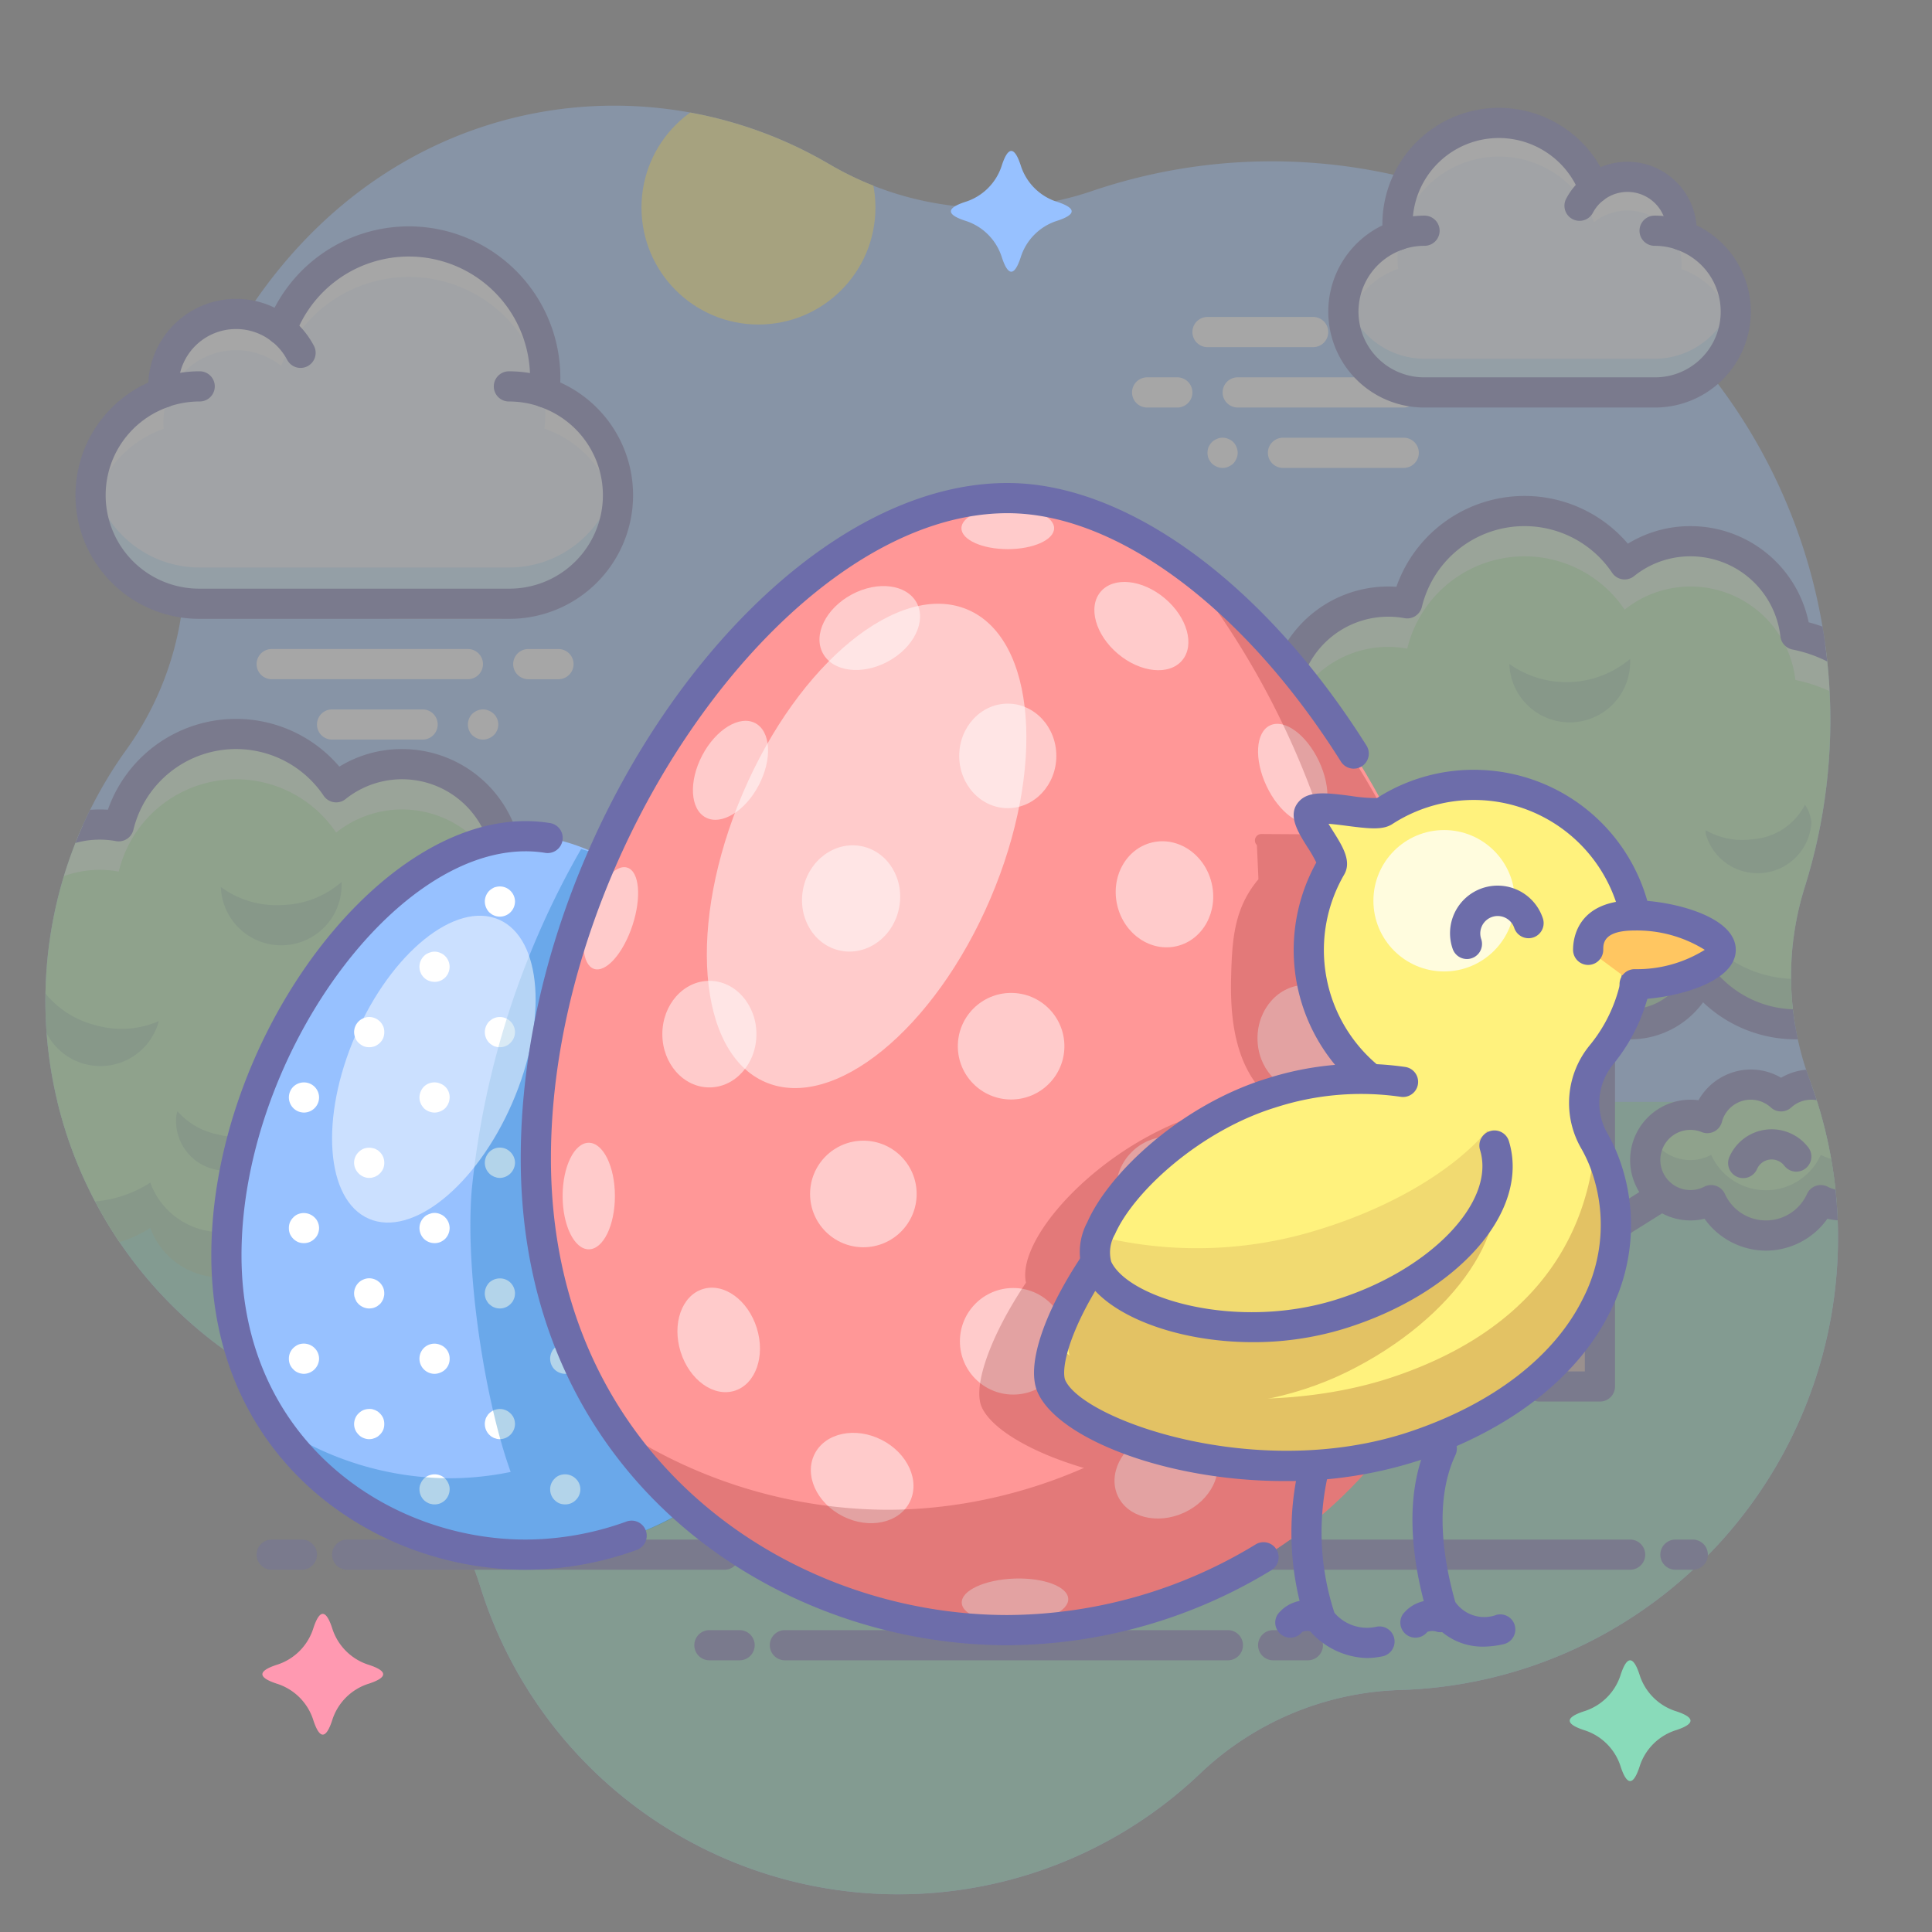 <?xml version="1.0" ?><svg data-name="009" height="128" id="_009" viewBox="0 0 128 128" width="128" xmlns="http://www.w3.org/2000/svg" xmlns:xlink="http://www.w3.org/1999/xlink"><rect x="0" y="0" width="128" height="128" fill="#808080" stroke="none"/><defs><clipPath id="clip-path"><path d="M111.297,104.773A30.001,30.001,0,0,0,119.885,71.512a19.69,19.69,0,0,1-.314-12.74A37.011,37.011,0,0,0,72.218,12.7,21.013,21.013,0,0,1,54.844,10.818c-13.792-8.032-33.726-3.812-41.968,16.682a16.602,16.602,0,0,0-.751,7.993A20.579,20.579,0,0,1,8.294,49.775a28.488,28.488,0,0,0,12.119,42.774,20.059,20.059,0,0,1,11.377,12.473,29.001,29.001,0,0,0,47.828,12.378,20.08,20.08,0,0,1,13.283-5.437A29.832,29.832,0,0,0,111.297,104.773Z" style="fill:none"/></clipPath></defs><title/><g style="opacity:0.3"><path d="M111.297,104.773A30.001,30.001,0,0,0,119.885,71.512a19.69,19.69,0,0,1-.314-12.74A37.011,37.011,0,0,0,72.218,12.7,21.013,21.013,0,0,1,54.844,10.818c-13.792-8.032-33.726-3.812-41.968,16.682a16.602,16.602,0,0,0-.751,7.993A20.579,20.579,0,0,1,8.294,49.775a28.488,28.488,0,0,0,12.119,42.774,20.059,20.059,0,0,1,11.377,12.473,29.001,29.001,0,0,0,47.828,12.378,20.08,20.08,0,0,1,13.283-5.437A29.832,29.832,0,0,0,111.297,104.773Z" style="fill:#97c1ff"/><path d="M32,49a1.26,1.26,0,0,1-.19-.02.614.614,0,0,1-.189-.06.548.548,0,0,1-.17-.09A1.953,1.953,0,0,1,31.29,48.71a1.014,1.014,0,0,1,0-1.42.915.915,0,0,1,.16-.12.548.548,0,0,1,.17-.09.601.601,0,0,1,.189-.06.935.935,0,0,1,.57.06A1.041,1.041,0,0,1,32.71,47.29a.985.985,0,0,1-.33,1.63A1.0 1,0,0,1,32,49Z" style="fill:#fff"/><path d="M37,45H35a1,1,0,0,1,0-2h2a1,1,0,0,1,0,2Z" style="fill:#fff"/><path d="M33,40.999H26a1,1,0,0,1,0-2h7a1,1,0,0,1,0,2Z" style="fill:#fff"/><path d="M30.999,44.999H18a1,1,0,0,1,0-2H30.999a1,1,0,1,1,0,2Z" style="fill:#fff"/><path d="M27.999,49H22a1,1,0,0,1,0-2h5.999a1,1,0,1,1,0,2Z" style="fill:#fff"/><g style="clip-path:url(#clip-path)"><rect height="55" style="fill:#89dbba" width="119.5" x="3" y="73"/><circle cx="50.25" cy="13.75" r="7.75" style="fill:#fff27d"/><polygon points="20.634 78.201 20.634 106.629 16.634 106.629 16.634 80.209 20.634 78.201" style="fill:#d6b5b0"/><path d="M20.634,78.201l-4,2.008v7.307a4.997,4.997,0,0,0,3.679-3.174c.1.089.214.16.321.241Z" style="fill:#750000;opacity:0.2"/><path d="M37.494,88.769a2.973,2.973,0,0,0-4.86-1.362,2.975,2.975,0,0,0-4.885,1.441,3.004,3.004,0,1,0,.252,5.436,3.986,3.986,0,0,0,7.264,0,2.967,2.967,0,0,0,1.368.344,2.992,2.992,0,0,0,.86-5.86Z" style="fill:#b1f1a8"/><path d="M36.634,91.629a2.966,2.966,0,0,1-1.368-.344,3.986,3.986,0,0,1-7.264,0A2.949,2.949,0,0,1,24.05,90.129a2.97,2.97,0,0,0-.416,1.5,3,3,0,0,0,3,3,2.966,2.966,0,0,0,1.368-.344,3.986,3.986,0,0,0,7.264,0,2.966,2.966,0,0,0,1.368.344,3,3,0,0,0,3-3,2.941,2.941,0,0,0-.415-1.502A2.987,2.987,0,0,1,36.634,91.629Z" style="fill:#2c4b75;opacity:0.2"/><path d="M8.875,87.653a2.977,2.977,0,0,0-5.126,1.195,2.992,2.992,0,1,0-1.975,5.64,2.987,2.987,0,0,0,5.333.835,3.992,3.992,0,1,0,1.768-7.671Z" style="fill:#b1f1a8"/><path d="M8.634,92.629A3.981,3.981,0,0,1,7.107,92.324a2.987,2.987,0,0,1-5.333-.835,3.017,3.017,0,0,1-1.725-1.358,2.962,2.962,0,0,0,1.725,4.358A2.987,2.987,0,0,0,7.107,95.324a3.997,3.997,0,0,0,5.232-5.2A3.996,3.996,0,0,1,8.634,92.629Z" style="fill:#2c4b75;opacity:0.2"/><path d="M43.634,68.629a4.992,4.992,0,0,0-2.242-4.166,10.005,10.005,0,0,0-7.808-7.64,6.992,6.992,0,0,0-11.314-4.662,7.995,7.995,0,0,0-14.404,2.583A6.96,6.96,0,0,0-.297,60.698a6.991,6.991,0,0,0-2.035,13.264c-.018.22-.034.442-.034.666a7.992,7.992,0,0,0,12.324,6.724,4.975,4.975,0,0,0,9.355-.011,4.965,4.965,0,0,0,7.961-1.874,7.986,7.986,0,0,0,14.137-6.684A4.993,4.993,0,0,0,43.634,68.629Z" style="fill:#b1f1a8"/><g style="opacity:0.5"><path d="M-.297,63.698a6.96,6.96,0,0,1,8.164-5.954,7.995,7.995,0,0,1,14.404-2.583,6.992,6.992,0,0,1,11.314,4.662,10.005,10.005,0,0,1,7.808,7.64,5.01,5.01,0,0,1,2.003,2.667,4.954,4.954,0,0,0-2.003-5.667,10.005,10.005,0,0,0-7.808-7.64,6.992,6.992,0,0,0-11.314-4.662A7.995,7.995,0,0,0,7.867,54.744,6.96,6.96,0,0,0-.297,60.698a6.996,6.996,0,0,0-6.069,6.931,6.947,6.947,0,0,0,.174,1.473A6.999,6.999,0,0,1-.297,63.698Z" style="fill:#fff"/><path d="M41.412,75.785c.03.127.046.259.07.388.032-.164.054-.332.076-.5C41.508,75.709,41.463,75.75,41.412,75.785Z" style="fill:#fff"/></g><g style="opacity:0.2"><path d="M33.634,79.629a7.978,7.978,0,0,1-6.36-3.161,4.965,4.965,0,0,1-7.961,1.874,4.975,4.975,0,0,1-9.356.011A7.992,7.992,0,0,1-2.366,71.629c0-.225.015-.446.034-.666a7.001,7.001,0,0,1-3.859-4.861,6.957,6.957,0,0,0,3.859,7.861c-.018.22-.034.441-.034.666a7.992,7.992,0,0,0,12.324,6.724,4.975,4.975,0,0,0,9.356-.011,4.965,4.965,0,0,0,7.961-1.874A7.993,7.993,0,0,0,41.634,74.629a7.787,7.787,0,0,0-.152-1.456A8,8,0,0,1,33.634,79.629Z" style="fill:#2c4b75"/><path d="M41.412,69.785a7.562,7.562,0,0,1,.146,2.889,4.94,4.94,0,0,0,1.837-5.544A5.007,5.007,0,0,1,41.412,69.785Z" style="fill:#2c4b75"/></g><path d="M20.634,107.629h-4a1.0 1,0,0,1-1-1v-22a1,1,0,1,1,2,0v21h2V82.621a1,1,0,0,1,2,0v24.008A1.0 1,0,0,1,20.634,107.629Z" style="fill:#6d6daa"/><path d="M20.807,97.458a1,1,0,0,1-.532-1.847l3.96-2.485a1,1,0,0,1,1.062,1.694l-3.96,2.485A.995.995,0,0,1,20.807,97.458Z" style="fill:#6d6daa"/><path d="M16.634,95.442a1,1,0,0,1-.354-.065l-4.193-1.584a1,1,0,1,1,.707-1.871l4.193,1.584a1,1,0,0,1-.354,1.936Z" style="fill:#6d6daa"/><path d="M31.634,97.629a5.006,5.006,0,0,1-4.072-2.114,3.813,3.813,0,0,1-.928.114,4,4,0,1,1,0-8,3.899,3.899,0,0,1,.528.036,3.966,3.966,0,0,1,5.472-1.491,3.968,3.968,0,0,1,5.637,1.818,3.961,3.961,0,0,1,2.363,3.636,4.004,4.004,0,0,1-4,4,3.819,3.819,0,0,1-.928-.114A5.003,5.003,0,0,1,31.634,97.629ZM28.002,93.285a.999.999,0,0,1,.909.584,2.986,2.986,0,0,0,5.444 0,1,1,0,0,1,1.369-.474,1.988,1.988,0,1,0,1.481-3.669.999.999,0,0,1-.669-.669,1.974,1.974,0,0,0-3.233-.907,1.001,1.001,0,0,1-1.34,0,1.97,1.97,0,0,0-1.33-.521,1.999,1.999,0,0,0-1.92,1.481,1,1,0,0,1-1.338.666,1.994,1.994,0,1,0,.167,3.62A1.004,1.004,0,0,1,28.002,93.285Z" style="fill:#6d6daa"/><path d="M4.634,97.629A3.96,3.96,0,0,1,.998,95.265a3.96,3.96,0,0,1-2.364-3.636,4.004,4.004,0,0,1,4-4,3.899,3.899,0,0,1,.528.036,3.969,3.969,0,0,1,6.174-.97,4.992,4.992,0,1,1-1.901,9.787A3.997,3.997,0,0,1,4.634,97.629Zm-2-8a2.002,2.002,0,0,0-2,2A1.982,1.982,0,0,0,2.062,93.531a1.001,1.001,0,0,1,.67.67,1.979,1.979,0,0,0,1.901,1.428,2.002,2.002,0,0,0,1.649-.871.997.997,0,0,1,1.207-.357,2.992,2.992,0,1,0,1.324-5.749.999.999,0,0,1-.689-.337,1.969,1.969,0,0,0-1.491-.686,1.999,1.999,0,0,0-1.92,1.481,1,1,0,0,1-1.338.666A1.987,1.987,0,0,0,2.634,89.629Z" style="fill:#6d6daa"/><path d="M33.634,83.629a8.909,8.909,0,0,1-6.167-2.453,5.956,5.956,0,0,1-4.833,2.453,1,1,0,1,1,0-2,3.977,3.977,0,0,0,3.711-2.53,1.001,1.001,0,0,1,1.726-.237,6.992,6.992,0,0,0,12.563-4.233,7.046,7.046,0,0,0-.195-1.615,1,1,0,0,1,.417-1.06,3.995,3.995,0,0,0-.017-6.658,1.001,1.001,0,0,1-.424-.618,8.98,8.98,0,0,0-7.025-6.875.999.999,0,0,1-.799-.867,5.992,5.992,0,0,0-9.696-3.995.99.99,0,0,1-.775.207,1.002,1.002,0,0,1-.678-.429A6.995,6.995,0,0,0,8.838,54.979a1.002,1.002,0,0,1-1.146.749A5.96,5.96,0,0,0,.694,60.83a1,1,0,0,1-.859.859,6.011,6.011,0,0,0-5.201,5.939,6.023,6.023,0,0,0,3.459,5.428.999.999,0,0,1,.571.989c-.016.193-.03.386-.03.583a7.008,7.008,0,0,0,7,7,1,1,0,1,1,0,2,9.01,9.01,0,0,1-9-9c0-.026,0-.053.001-.08a8.033,8.033,0,0,1-4.001-6.92,8.021,8.021,0,0,1,6.21-7.791A7.965,7.965,0,0,1,7.148,53.647,8.995,8.995,0,0,1,22.484,50.791a7.897,7.897,0,0,1,4.149-1.163A7.992,7.992,0,0,1,34.464,56a10.984,10.984,0,0,1,7.813,7.866,5.994,5.994,0,0,1,.237,9.337,8.801,8.801,0,0,1,.119,1.426A9.01,9.01,0,0,1,33.634,83.629Z" style="fill:#6d6daa"/><path d="M30.124,92.825a1.001,1.001,0,0,1-.916-1.4,3.056,3.056,0,0,1,5.207-.665 1.0 1,0,0,1-1.574,1.233,1.055,1.055,0,0,0-1.799.23A1,1,0,0,1,30.124,92.825Z" style="fill:#6d6daa"/><path d="M8.876,93.744a1.0 1,0,0,1-.98-1.2,1.057,1.057,0,0,0-1.342-1.221,1,1,0,0,1-.58-1.914,3.056,3.056,0,0,1,3.881,3.535A.999.999,0,0,1,8.876,93.744Z" style="fill:#6d6daa"/><path d="M18.798,62.625A4.002,4.002,0,0,0,22.63,58.461l-.002-.026A6.199,6.199,0,0,1,18.688,59.96a6.199,6.199,0,0,1-4.053-1.192c0.0.009-.001.017-0.0.026A4.002,4.002,0,0,0,18.798,62.625Z" style="fill:#2c4b75;opacity:0.2"/><path d="M5.599,70.488a4.002,4.002,0,0,0,4.913-2.809l.006-.025a6.199,6.199,0,0,1-4.217.26,6.199,6.199,0,0,1-3.502-2.364l-.008.025A4.002,4.002,0,0,0,5.599,70.488Z" style="fill:#2c4b75;opacity:0.2"/><path d="M14.462,75.167a4.822,4.822,0,0,1-2.705-1.538,2.559,2.559,0,0,0-.068.251,3.287,3.287,0,0,0,2.831,3.648,3.287,3.287,0,0,0,4.06-2.199,2.595,2.595,0,0,0-.041-1.224A4.244,4.244,0,0,1,14.462,75.167Z" style="fill:#2c4b75;opacity:0.2"/><path d="M30.685,70.38a4.822,4.822,0,0,1-3.052-.609,2.559,2.559,0,0,0,.014.259,3.287,3.287,0,0,0,3.835,2.572,3.287,3.287,0,0,0,3.162-3.365A2.595,2.595,0,0,0,34.22,68.088,4.244,4.244,0,0,1,30.685,70.38Z" style="fill:#2c4b75;opacity:0.2"/><polygon points="106 63.43 106 91.858 102 91.858 102 65.438 106 63.43" style="fill:#d6b5b0"/><path d="M106,63.43l-4,2.008v7.307a4.997,4.997,0,0,0,3.679-3.174c.1.089.214.16.321.241Z" style="fill:#750000;opacity:0.2"/><path d="M122.86,73.998A2.973,2.973,0,0,0,118,72.636a2.975,2.975,0,0,0-4.885,1.441,3.004,3.004,0,1,0,.252,5.436,3.986,3.986,0,0,0,7.264,0A2.967,2.967,0,0,0,122,79.858a2.992,2.992,0,0,0,.86-5.86Z" style="fill:#b1f1a8"/><path d="M122,76.858a2.966,2.966,0,0,1-1.368-.344,3.986,3.986,0,0,1-7.264,0,2.949,2.949,0,0,1-3.952-1.156,2.97,2.97,0,0,0-.416,1.5,3,3,0,0,0,3,3,2.966,2.966,0,0,0,1.368-.344,3.986,3.986,0,0,0,7.264,0A2.966,2.966,0,0,0,122,79.858a3,3,0,0,0,3-3,2.941,2.941,0,0,0-.415-1.502A2.987,2.987,0,0,1,122,76.858Z" style="fill:#2c4b75;opacity:0.2"/><path d="M94.241,72.882a2.977,2.977,0,0,0-5.126,1.195,2.992,2.992,0,1,0-1.975,5.64,2.987,2.987,0,0,0,5.333.835,3.992,3.992,0,1,0,1.768-7.671Z" style="fill:#b1f1a8"/><path d="M94,77.858a3.981,3.981,0,0,1-1.527-.305,2.987,2.987,0,0,1-5.333-.835,3.017,3.017,0,0,1-1.725-1.358,2.962,2.962,0,0,0,1.725,4.358,2.987,2.987,0,0,0,5.333.835,3.997,3.997,0,0,0,5.232-5.2A3.996,3.996,0,0,1,94,77.858Z" style="fill:#2c4b75;opacity:0.2"/><path d="M129,53.858a4.992,4.992,0,0,0-2.242-4.166A10.005,10.005,0,0,0,118.95,42.051a6.992,6.992,0,0,0-11.314-4.662,7.995,7.995,0,0,0-14.404,2.583A6.96,6.96,0,0,0,85.069,45.927a6.991,6.991,0,0,0-2.035,13.264c-.018.22-.034.442-.034.666a7.992,7.992,0,0,0,12.324,6.724,4.975,4.975,0,0,0,9.355-.011,4.965,4.965,0,0,0,7.961-1.874,7.986,7.986,0,0,0,14.137-6.684A4.993,4.993,0,0,0,129,53.858Z" style="fill:#b1f1a8"/><g style="opacity:0.5"><path d="M85.069,48.927a6.96,6.96,0,0,1,8.164-5.954,7.995,7.995,0,0,1,14.404-2.583A6.992,6.992,0,0,1,118.95,45.051a10.005,10.005,0,0,1,7.808,7.64,5.01,5.01,0,0,1,2.003,2.667,4.954,4.954,0,0,0-2.003-5.667,10.005,10.005,0,0,0-7.808-7.64,6.992,6.992,0,0,0-11.314-4.662,7.995,7.995,0,0,0-14.404,2.583,6.96,6.96,0,0,0-8.164,5.954,6.912,6.912,0,0,0-5.895,8.404A6.999,6.999,0,0,1,85.069,48.927Z" style="fill:#fff"/><path d="M126.778,61.013c.03.127.046.259.07.388.032-.164.054-.332.076-.5C126.874,60.938,126.829,60.979,126.778,61.013Z" style="fill:#fff"/></g><g style="opacity:0.2"><path d="M119,64.858a7.978,7.978,0,0,1-6.36-3.161,4.965,4.965,0,0,1-7.961,1.874,4.975,4.975,0,0,1-9.356.011A7.992,7.992,0,0,1,83,56.858c0-.225.015-.446.034-.666a7.001,7.001,0,0,1-3.859-4.861,6.957,6.957,0,0,0,3.859,7.861c-.018.22-.034.441-.034.666a7.992,7.992,0,0,0,12.324,6.724,4.975,4.975,0,0,0,9.356-.011,4.965,4.965,0,0,0,7.961-1.874A7.993,7.993,0,0,0,127,59.858a7.787,7.787,0,0,0-.152-1.456A8,8,0,0,1,119,64.858Z" style="fill:#2c4b75"/><path d="M126.778,55.013a7.562,7.562,0,0,1,.146,2.889,4.94,4.94,0,0,0,1.837-5.544A5.007,5.007,0,0,1,126.778,55.013Z" style="fill:#2c4b75"/></g><path d="M106,92.858h-4a1.0 1,0,0,1-1-1v-22a1,1,0,0,1,2,0v21h2V67.85a1,1,0,0,1,2,0V91.858A1.0 1,0,0,1,106,92.858Z" style="fill:#6d6daa"/><path d="M106.173,82.686a1,1,0,0,1-.532-1.847l3.96-2.485a1,1,0,0,1,1.062,1.694l-3.96,2.485A.995.995,0,0,1,106.173,82.686Z" style="fill:#6d6daa"/><path d="M102,80.671a1,1,0,0,1-.354-.065l-4.193-1.585a1,1,0,1,1,.707-1.871l4.193,1.585A1,1,0,0,1,102,80.671Z" style="fill:#6d6daa"/><path d="M117,82.858a5.004,5.004,0,0,1-4.072-2.114A3.819,3.819,0,0,1,112,80.858a4,4,0,0,1,0-8,3.898,3.898,0,0,1,.528.036A3.996,3.996,0,0,1,116,70.858a3.952,3.952,0,0,1,2,.545,3.967,3.967,0,0,1,5.636,1.818A3.96,3.96,0,0,1,126,76.858a4.004,4.004,0,0,1-4,4,3.819,3.819,0,0,1-.928-.114A5.004,5.004,0,0,1,117,82.858Zm-3.632-4.345a.999.999,0,0,1,.91.585,2.985,2.985,0,0,0,5.443,0,1,1,0,0,1,1.369-.474,1.988,1.988,0,1,0,1.48-3.669,1.001,1.001,0,0,1-.67-.67,1.973,1.973,0,0,0-3.231-.907,1.001,1.001,0,0,1-1.34,0,1.976,1.976,0,0,0-3.25.96,1,1,0,0,1-1.338.666,1.979,1.979,0,0,0-.742-.147,1.994,1.994,0,1,0,.909,3.767A1.004,1.004,0,0,1,113.368,78.513Z" style="fill:#6d6daa"/><path d="M90,82.858a3.96,3.96,0,0,1-3.636-2.364A3.961,3.961,0,0,1,84,76.858a4.004,4.004,0,0,1,4-4,3.898,3.898,0,0,1,.528.036,3.97,3.97,0,0,1,6.174-.969,4.991,4.991,0,1,1-1.901,9.787A3.998,3.998,0,0,1,90,82.858Zm-2-8a2.002,2.002,0,0,0-2,2,1.981,1.981,0,0,0,1.429,1.902 1.0 1,0,0,1,.67.67A1.981,1.981,0,0,0,90,80.858a2.001,2.001,0,0,0,1.648-.871.999.999,0,0,1,1.206-.358,2.992,2.992,0,1,0,1.326-5.748.999.999,0,0,1-.689-.337A1.97,1.97,0,0,0,92,72.858a2,2,0,0,0-1.92,1.481,1,1,0,0,1-1.338.666A1.979,1.979,0,0,0,88,74.858Z" style="fill:#6d6daa"/><path d="M100,70.858a6.01,6.01,0,0,1-5.11-2.888A8.993,8.993,0,0,1,82,59.858c0-.026,0-.053.001-.08A7.989,7.989,0,0,1,84.21,45.067,7.961,7.961,0,0,1,92.515,38.876a8.995,8.995,0,0,1,15.336-2.855A7.89,7.89,0,0,1,112,34.858a7.993,7.993,0,0,1,7.83,6.371,10.981,10.981,0,0,1,7.812,7.866,5.992,5.992,0,0,1,.238,9.336A8.799,8.799,0,0,1,128,59.858a9.01,9.01,0,0,1-9,9,8.908,8.908,0,0,1-6.167-2.453,5.953,5.953,0,0,1-7.782,1.661A6.007,6.007,0,0,1,100,70.858ZM95.324,65.582a1.001,1.001,0,0,1,.938.654,3.975,3.975,0,0,0,7.479-.009 1.0 1,0,0,1,1.605-.401,3.965,3.965,0,0,0,6.364-1.498,1.001,1.001,0,0,1,1.726-.237,6.986,6.986,0,0,0,12.368-5.847.999.999,0,0,1,.416-1.062,3.993,3.993,0,0,0-.016-6.657,1.001,1.001,0,0,1-.424-.618,8.981,8.981,0,0,0-7.025-6.875,1,1,0,0,1-.799-.867A5.993,5.993,0,0,0,112,36.858a5.933,5.933,0,0,0-3.739,1.313.999.999,0,0,1-1.453-.222A6.995,6.995,0,0,0,94.204,40.208a1.002,1.002,0,0,1-1.146.749,5.963,5.963,0,0,0-6.997,5.102,1,1,0,0,1-.859.859A5.991,5.991,0,0,0,83.459,58.286a.999.999,0,0,1,.571.989c-.016.192-.03.386-.03.583a6.992,6.992,0,0,0,10.783,5.883A1,1,0,0,1,95.324,65.582Z" style="fill:#6d6daa"/><path d="M115.49,78.054a1.001,1.001,0,0,1-.916-1.399,3.056,3.056,0,0,1,5.207-.666 1.0 1,0,1,1-1.574,1.233,1.056,1.056,0,0,0-1.799.23A1.001,1.001,0,0,1,115.49,78.054Z" style="fill:#6d6daa"/><path d="M94.242,78.972a1.0 1,0,0,1-.98-1.2,1.057,1.057,0,0,0-1.342-1.221,1,1,0,1,1-.58-1.914,3.056,3.056,0,0,1,3.881,3.535A.999.999,0,0,1,94.242,78.972Z" style="fill:#6d6daa"/><path d="M104.165,47.854a4.002,4.002,0,0,0,3.832-4.164l-.002-.026a6.564,6.564,0,0,1-7.994.332c0.0.009-.001.017-0.0.026A4.002,4.002,0,0,0,104.165,47.854Z" style="fill:#2c4b75;opacity:0.2"/><path d="M90.966,55.717a4.002,4.002,0,0,0,4.913-2.809l.006-.025A6.564,6.564,0,0,1,88.165,50.779l-.008.025A4.002,4.002,0,0,0,90.966,55.717Z" style="fill:#2c4b75;opacity:0.2"/><path d="M99.828,60.396a4.822,4.822,0,0,1-2.705-1.538,2.559,2.559,0,0,0-.068.251,3.568,3.568,0,0,0,6.891,1.449,2.595,2.595,0,0,0-.041-1.224A4.244,4.244,0,0,1,99.828,60.396Z" style="fill:#2c4b75;opacity:0.2"/><path d="M116.052,55.609A4.822,4.822,0,0,1,113,55a2.559,2.559,0,0,0,.014.259,3.568,3.568,0,0,0,6.996-.793,2.595,2.595,0,0,0-.424-1.149A4.244,4.244,0,0,1,116.052,55.609Z" style="fill:#2c4b75;opacity:0.2"/></g><path d="M36.066,25.997A9.034,9.034,0,0,0,18.633,21.842,4.82,4.82,0,0,0,10.82,25.6c0,.139.009.275.021.411A7.192,7.192,0,0,0,13.23,40H33.715a7.193,7.193,0,0,0,2.352-14.003Z" style="fill:#eef6ff"/><path d="M33.715,37.6H13.23a7.217,7.217,0,0,1-7.124-6.018A7.19,7.19,0,0,0,13.23,40H33.715a7.191,7.191,0,0,0,7.124-8.419A7.217,7.217,0,0,1,33.715,37.6Z" style="fill:#5cbeff;opacity:0.3"/><path d="M10.841,28.411c-.012-.136-.021-.272-.021-.411a4.82,4.82,0,0,1,7.813-3.758,9.026,9.026,0,0,1,17.433,4.155,7.216,7.216,0,0,1,4.773,5.584,7.125,7.125,0,0,0-4.773-7.984,9.034,9.034,0,0,0-17.433-4.155,4.82,4.82,0,0,0-7.813,3.758c0,.139.009.275.021.411a7.124,7.124,0,0,0-4.735,7.971A7.215,7.215,0,0,1,10.841,28.411Z" style="fill:#fff"/><path d="M33.715,41H13.229A8.191,8.191,0,0,1,9.826,25.341a5.824,5.824,0,0,1,8.366-4.954A10.037,10.037,0,0,1,37.125,25c0,.114-.002.227-.007.34A8.192,8.192,0,0,1,33.715,41ZM15.64,21.8a3.814,3.814,0,0,0-3.819,3.8c0,.11.008.217.017.325a1,1,0,0,1-.666,1.03A6.192,6.192,0,0,0,13.229,39H33.715a6.193,6.193,0,0,0,2.027-12.057,1.001,1.001,0,0,1-.67-1.056,8.033,8.033,0,0,0-15.503-3.693,1,1,0,0,1-1.556.432A3.792,3.792,0,0,0,15.64,21.8Z" style="fill:#6d6daa"/><path d="M33.715,25.6a7.247,7.247,0,0,1,2.371.396" style="fill:#eef6ff"/><path d="M36.086,26.997a.997.997,0,0,1-.327-.056,6.239,6.239,0,0,0-2.044-.341,1,1,0,0,1,0-2,8.231,8.231,0,0,1,2.698.451,1,1,0,0,1-.327,1.945Z" style="fill:#6d6daa"/><path d="M10.84,26.003A7.246,7.246,0,0,1,13.23,25.6" style="fill:#eef6ff"/><path d="M10.84,27.003a1,1,0,0,1-.33-1.945,8.237,8.237,0,0,1,2.72-.459,1,1,0,0,1,0,2,6.234,6.234,0,0,0-2.06.347A.99.99,0,0,1,10.84,27.003Z" style="fill:#6d6daa"/><path d="M18.602,21.813a4.826,4.826,0,0,1,1.311,1.563" style="fill:#eef6ff"/><path d="M19.913,24.376a1.001,1.001,0,0,1-.887-.535A3.829,3.829,0,0,0,17.988,22.603a1,1,0,1,1,1.227-1.58,5.865,5.865,0,0,1,1.583,1.888,1,1,0,0,1-.885,1.465Z" style="fill:#6d6daa"/><path d="M81.35,110H52.001a1,1,0,0,1,0-2H81.35a1,1,0,0,1,0,2Z" style="fill:#6d6daa"/><path d="M86.65,110h-2.3a1,1,0,0,1,0-2h2.3a1,1,0,0,1,0,2Z" style="fill:#6d6daa"/><path d="M49.001,110H47a1,1,0,0,1,0-2h2.001a1,1,0,0,1,0,2Z" style="fill:#6d6daa"/><path d="M108,104H84a1,1,0,0,1,0-2h24a1,1,0,0,1,0,2Z" style="fill:#6d6daa"/><path d="M112.151,104H111.001a1,1,0,0,1,0-2h1.15a1,1,0,0,1,0,2Z" style="fill:#6d6daa"/><path d="M47.999,104H23.001a1,1,0,1,1,0-2H47.999a1,1,0,0,1,0,2Z" style="fill:#6d6daa"/><path d="M54,104H51a1,1,0,0,1,0-2h3a1,1,0,0,1,0,2Z" style="fill:#6d6daa"/><path d="M20.001,104H18a1,1,0,0,1,0-2h2.001a1,1,0,0,1,0,2Z" style="fill:#6d6daa"/><path d="M81,31a.838.838,0,0,1-.38-.08,1.037,1.037,0,0,1-.33-.21,1.488,1.488,0,0,1-.221-.33,1.077,1.077,0,0,1,0-.76A1.485,1.485,0,0,1,80.29,29.29a1.03,1.03,0,0,1,.33-.21.917.917,0,0,1,.76,0,.904.904,0,0,1,.54.54.942.942,0,0,1,0,.76,1.154,1.154,0,0,1-.21.33,1.171,1.171,0,0,1-.33.21A.838.838,0,0,1,81,31Z" style="fill:#fff"/><path d="M78,27H76a1,1,0,0,1,0-2h2a1,1,0,0,1,0,2Z" style="fill:#fff"/><path d="M87,22.999H80a1,1,0,0,1,0-2h7a1,1,0,0,1,0,2Z" style="fill:#fff"/><path d="M93,26.999H82.001a1,1,0,0,1,0-2H93a1,1,0,0,1,0,2Z" style="fill:#fff"/><path d="M93.001,31h-8a1,1,0,0,1,0-2h8a1,1,0,0,1,0,2Z" style="fill:#fff"/><path d="M92.63,15.581a6.721,6.721,0,0,1,12.971-3.092,3.586,3.586,0,0,1,5.813,2.796c0,.103-.007.205-.016.306A5.351,5.351,0,0,1,109.621,26H94.379A5.352,5.352,0,0,1,92.63,15.581Z" style="fill:#eef6ff"/><path d="M92.63,17.814a6.721,6.721,0,0,1,12.971-3.092,3.586,3.586,0,0,1,5.813,2.796c0,.103-.007.205-.016.306a5.363,5.363,0,0,1,3.475,3.955,5.317,5.317,0,0,0-3.475-6.188c.009-.101.016-.203.016-.306a3.586,3.586,0,0,0-5.813-2.796,6.715,6.715,0,0,0-12.971,3.092,5.318,5.318,0,0,0-3.503,6.198A5.364,5.364,0,0,1,92.63,17.814Z" style="fill:#fff"/><path d="M109.621,23.768H94.379A5.372,5.372,0,0,1,89.127,19.547,5.303,5.303,0,0,0,89,20.643,5.368,5.368,0,0,0,94.379,26h15.241A5.368,5.368,0,0,0,115,20.643a5.302,5.302,0,0,0-.127-1.096A5.372,5.372,0,0,1,109.621,23.768Z" style="fill:#5cbeff;opacity:0.3"/><path d="M109.621,27H94.379a6.351,6.351,0,0,1-2.792-12.068c-.001-.031-.001-.062-.001-.092a7.724,7.724,0,0,1,14.453-3.764,4.593,4.593,0,0,1,6.361,3.85A6.351,6.351,0,0,1,109.621,27ZM99.311,9.144a5.717,5.717,0,0,0-5.725,5.696,5.604,5.604,0,0,0,.038.631,1,1,0,0,1-.67,1.057A4.352,4.352,0,0,0,94.379,25h15.242a4.351,4.351,0,0,0,1.448-8.464.999.999,0,0,1-.667-1.031c.006-.073.012-.146.012-.219a2.587,2.587,0,0,0-4.193-2.012,1.01,1.01,0,0,1-.888.179.998.998,0,0,1-.668-.61A5.749,5.749,0,0,0,99.311,9.144Z" style="fill:#6d6daa"/><path d="M94.379,15.286a5.392,5.392,0,0,0-1.764.295" style="fill:#eef6ff"/><path d="M92.615,16.581a1,1,0,0,1-.326-1.946,6.394,6.394,0,0,1,2.09-.349,1,1,0,0,1,0,2,4.392,4.392,0,0,0-1.438.24A.999.999,0,0,1,92.615,16.581Z" style="fill:#6d6daa"/><path d="M111.399,15.586a5.392,5.392,0,0,0-1.778-.3" style="fill:#eef6ff"/><path d="M111.399,16.586a.996.996,0,0,1-.329-.056,4.397,4.397,0,0,0-1.449-.244,1,1,0,1,1,0-2,6.4,6.4,0,0,1,2.107.355,1,1,0,0,1-.329,1.945Z" style="fill:#6d6daa"/><path d="M105.624,12.468a3.59,3.59,0,0,0-.975,1.163" style="fill:#eef6ff"/><path d="M104.647,14.631a1,1,0,0,1-.884-1.466,4.627,4.627,0,0,1,1.247-1.486 1.0 1,0,1,1,1.227,1.579,2.618,2.618,0,0,0-.704.84A.999.999,0,0,1,104.647,14.631Z" style="fill:#6d6daa"/></g><path d="M34.833,55.4c9.165,0,19.834,14.625,19.834,27.766C54.667,96.309,44.089,103,34.833,103,25.578,103,15,96.309,15,83.166,15,70.025,25.122,55.4,34.833,55.4Z" style="fill:#97c1ff;fill-rule:evenodd"/><path d="M20.14,82.36A1.039,1.039,0,0,1,19.75,82.29a1.065,1.065,0,0,1-.54-.54,1.006,1.006,0,0,1-.07-.39A.988.988,0,0,1,19.21,80.98a1.018,1.018,0,0,1,.22-.32.875.875,0,0,1,.32-.22,1.017,1.017,0,0,1,1.09.22.879.879,0,0,1,.22.32.998.998,0,0,1,.08.38,1.051,1.051,0,0,1-.08.39.877.877,0,0,1-.22.32A.968.968,0,0,1,20.14,82.36Z" style="fill:#fff"/><path d="M20.14,91.02a1.049,1.049,0,0,1-.39-.08.876.876,0,0,1-.32-.22A1.01,1.01,0,0,1,19.21,90.4a.99.99,0,0,1-.07-.38.975.975,0,0,1,.29-.71,1.204,1.204,0,0,1,.32-.22,1.016,1.016,0,0,1,1.09.22.997.997,0,0,1,.3.71,1.025,1.025,0,0,1-1,1Z" style="fill:#fff"/><path d="M28.79,82.36a1.006,1.006,0,0,1-.71-.29,1.03,1.03,0,0,1-.29-.71,1.006,1.006,0,0,1,.29-.7,1.773,1.773,0,0,1,.149-.13c.061-.03.12-.06.181-.09.06-.02.12-.04.189-.06a.932.932,0,0,1,.57.06.919.919,0,0,1,.33.22,1.01,1.01,0,0,1,.29.7,1.034,1.034,0,0,1-.29.71,1.077,1.077,0,0,1-.33.22A.989.989,0,0,1,28.79,82.36Z" style="fill:#fff"/><path d="M28.79,91.02a1.004,1.004,0,0,1-.71-1.71.999.999,0,0,1,1.09-.21A.961.961,0,0,1,29.79,90.02a.96.96,0,0,1-.62.92A1.0 1,0,0,1,28.79,91.02Z" style="fill:#fff"/><path d="M24.46,78.04a1.0 1,0,0,1-.38-.08,1.065,1.065,0,0,1-.54-.54A1.0 1,0,0,1,23.46,77.04a.982.982,0,0,1,.3-.71,1.012,1.012,0,0,1,.32-.22,1.037,1.037,0,0,1,.58-.05,1.292,1.292,0,0,1,.189.05c.061.03.11.06.17.09a1.781,1.781,0,0,1,.15.13.977.977,0,0,1,.29.71.99.99,0,0,1-.07.38,1.01,1.01,0,0,1-.22.32,1.696,1.696,0,0,1-.15.13c-.06.03-.109.06-.17.09-.06.02-.13.04-.189.06A1.39,1.39,0,0,1,24.46,78.04Z" style="fill:#fff"/><path d="M24.46,86.69a1.0 1,0,0,1-.38-.08.986.986,0,0,1-.32-.21,1.857,1.857,0,0,1-.13-.15c-.03-.06-.061-.12-.09-.18-.021-.06-.04-.12-.061-.18a1.383,1.383,0,0,1-.02-.2,1.014,1.014,0,0,1,.3-.71.978.978,0,0,1,.32-.21.963.963,0,0,1,.58-.06,1.091,1.091,0,0,1,.359.15c.05.04.101.08.15.12a1.181,1.181,0,0,1,.22.33.988.988,0,0,1,.07.38.662.662,0,0,1-.021.2,1.127,1.127,0,0,1-.05.18A1.654,1.654,0,0,1,25.29,86.25a.824.824,0,0,1-.12.15c-.05.04-.101.08-.15.12a.681.681,0,0,1-.17.09.71.71,0,0,1-.189.06A1.39,1.39,0,0,1,24.46,86.69Z" style="fill:#fff"/><path d="M46.1,82.36a.718.718,0,0,1-.2-.02,1.268,1.268,0,0,1-.18-.05c-.06-.03-.12-.06-.18-.09a1.781,1.781,0,0,1-.15-.13,1.034,1.034,0,0,1-.29-.71,1.01,1.01,0,0,1,.29-.7,1.781,1.781,0,0,1,.15-.13l.18-.09c.061-.02.12-.04.18-.06a1.024,1.024,0,0,1,.91.28.995.995,0,0,1-.71,1.7Z" style="fill:#fff"/><path d="M50.43,78.04a1.001,1.001,0,0,1-.71-.3,1.002,1.002,0,0,1,0-1.41,1.035,1.035,0,0,1,1.41,0,1.006,1.006,0,0,1-.7,1.71Z" style="fill:#fff"/><path d="M46.1,91.02a1.559,1.559,0,0,1-.2-.02.66.66,0,0,1-.18-.06.756.756,0,0,1-.18-.09c-.05-.04-.101-.08-.15-.12a1.053,1.053,0,0,1-.29-.71,1.034,1.034,0,0,1,.29-.71.772.772,0,0,1,.15-.12.756.756,0,0,1,.18-.09.642.642,0,0,1,.18-.06,1.016,1.016,0,0,1,.91.27,1.03,1.03,0,0,1,.29.71,1.049,1.049,0,0,1-.29.71,1.953,1.953,0,0,1-.16.12.548.548,0,0,1-.17.09A.649.649,0,0,1,46.3,91,1.39,1.39,0,0,1,46.1,91.02Z" style="fill:#fff"/><path d="M50.43,86.69a1.036,1.036,0,0,1-.71-.29.992.992,0,0,1-.29-.71,1.009,1.009,0,0,1,.29-.71,1.034,1.034,0,0,1,1.41,0,1.018,1.018,0,0,1,.3.71,1.007,1.007,0,0,1-1,1Z" style="fill:#fff"/><path d="M37.45,82.36a1.04,1.04,0,0,1-.391-.07,1.018,1.018,0,0,1-.319-.22,1.631,1.631,0,0,1-.131-.15c-.029-.06-.06-.11-.09-.17a1.38,1.38,0,0,1-.05-.19.665.665,0,0,1-.02-.2.629.629,0,0,1,.02-.19,1.068,1.068,0,0,1,.05-.19c.03-.06.061-.12.09-.17a.627.627,0,0,1,.131-.15,1.014,1.014,0,0,1,1.409,0,.627.627,0,0,1,.131.15c.029.05.06.11.09.17.02.06.04.12.06.19a1.255,1.255,0,0,1,.021.19,1.399,1.399,0,0,1-.021.2c-.02.06-.04.13-.06.19-.03.06-.061.11-.09.17a1.631,1.631,0,0,1-.131.15A.965.965,0,0,1,37.45,82.36Z" style="fill:#fff"/><path d="M41.77,78.04a1.248,1.248,0,0,1-.189-.02c-.07-.02-.13-.04-.19-.06-.06-.03-.12-.06-.17-.09a.644.644,0,0,1-.15-.13.978.978,0,0,1-.3-.7,1.003,1.003,0,0,1,.3-.71,1.039,1.039,0,0,1,1.091-.22,1.555,1.555,0,0,1,.17.1.782.782,0,0,1,.149.12.99.99,0,0,1,.29.71.964.964,0,0,1-.29.7,1.018,1.018,0,0,1-.319.22A1.095,1.095,0,0,1,41.77,78.04Z" style="fill:#fff"/><path d="M37.45,91.02a1.032,1.032,0,0,1-.71-.29,1.005,1.005,0,0,1-.29-.71.696.696,0,0,1,.02-.2,1.239,1.239,0,0,1,.05-.18c.03-.07.061-.12.09-.18a1.569,1.569,0,0,1,.131-.15,1.199,1.199,0,0,1,.319-.22,1.02,1.02,0,0,1,1.09.22,1.569,1.569,0,0,1,.131.15c.029.06.06.12.09.18.02.06.04.12.06.18a1.384,1.384,0,0,1,.021.2,1.009,1.009,0,0,1-1,1Z" style="fill:#fff"/><path d="M41.77,86.69a.997.997,0,0,1-.7-1.71,1.034,1.034,0,0,1,1.091-.21.716.716,0,0,1,.17.09l.149.12a1.014,1.014,0,0,1,0,1.42,1.61,1.61,0,0,1-.149.12.716.716,0,0,1-.17.09A1.054,1.054,0,0,1,41.77,86.69Z" style="fill:#fff"/><path d="M33.12,78.04a1.39,1.39,0,0,1-.2-.02c-.061-.02-.12-.04-.19-.06-.05-.03-.109-.06-.17-.09a1.689,1.689,0,0,1-.149-.13,1.005,1.005,0,0,1-.29-.7,1.032,1.032,0,0,1,.29-.71.981.981,0,0,1,1.409,0,1,1,0,0,1,.301.71,1.027,1.027,0,0,1-1,1Z" style="fill:#fff"/><path d="M33.12,86.69a1.39,1.39,0,0,1-.2-.02.847.847,0,0,1-.19-.06.716.716,0,0,1-.17-.09l-.149-.12A.748.748,0,0,1,32.29,86.25a1.666,1.666,0,0,1-.101-.18,1.239,1.239,0,0,1-.05-.18.694.694,0,0,1-.02-.2,1.048,1.048,0,0,1,.29-.71A1.036,1.036,0,0,1,33.5,84.77a.974.974,0,0,1,.319.21,1.015,1.015,0,0,1,.301.71,1.385,1.385,0,0,1-.021.2.65.65,0,0,1-.06.18.776.776,0,0,1-.09.18,1.698,1.698,0,0,1-.131.15A1.008,1.008,0,0,1,33.12,86.69Z" style="fill:#fff"/><path d="M28.79,99.67a.618.618,0,0,1-.19-.02,1.074,1.074,0,0,1-.189-.05A1.581,1.581,0,0,1,28.229,99.5a.806.806,0,0,1-.149-.12,1.03,1.03,0,0,1-.29-.71.83.83,0,0,1,.08-.38.991.991,0,0,1,.21-.32A1.02,1.02,0,0,1,29.17,97.75a.913.913,0,0,1,.33.22.991.991,0,0,1,.21.32.843.843,0,0,1,.08.38,1.034,1.034,0,0,1-.29.71,1.067,1.067,0,0,1-.33.22A.981.981,0,0,1,28.79,99.67Z" style="fill:#fff"/><path d="M24.46,95.35a.999.999,0,0,1-.38-.08.876.876,0,0,1-.32-.22.975.975,0,0,1-.3-.7A1.049,1.049,0,0,1,23.54,93.96a.879.879,0,0,1,.22-.32,1.012,1.012,0,0,1,.32-.22,1.14,1.14,0,0,1,.58-.06c.06.02.13.04.189.06.061.03.11.06.17.09a1.781,1.781,0,0,1,.15.13,1.018,1.018,0,0,1,.22.32,1.004,1.004,0,0,1,.07.39.991.991,0,0,1-.07.38,1.016,1.016,0,0,1-.22.32,1.781,1.781,0,0,1-.15.13c-.06.03-.109.06-.17.09-.06.02-.13.04-.189.06A1.324,1.324,0,0,1,24.46,95.35Z" style="fill:#fff"/><path d="M46.1,99.67a.718.718,0,0,1-.2-.02,1.271,1.271,0,0,1-.18-.05A1.57,1.57,0,0,1,45.54,99.5a.81.81,0,0,1-.15-.12,1.034,1.034,0,0,1-.29-.71,1.01,1.01,0,0,1,.29-.7,1.781,1.781,0,0,1,.15-.13,1.541,1.541,0,0,1,.18-.09,1.272,1.272,0,0,1,.18-.06,1.024,1.024,0,0,1,.91.28,1.006,1.006,0,0,1,.29.7,1.03,1.03,0,0,1-.29.71A1.006,1.006,0,0,1,46.1,99.67Z" style="fill:#fff"/><path d="M37.45,99.67a1.031,1.031,0,0,1-.391-.07,1.008,1.008,0,0,1-.319-.22.988.988,0,0,1-.29-.71.966.966,0,0,1,.29-.7.866.866,0,0,1,.319-.22,1.02,1.02,0,0,1,1.09.22.976.976,0,0,1,.301.7.998.998,0,0,1-.301.71A.965.965,0,0,1,37.45,99.67Z" style="fill:#fff"/><path d="M41.77,95.35a1.188,1.188,0,0,1-.189-.02c-.07-.02-.13-.04-.19-.06-.06-.03-.12-.06-.17-.09a.656.656,0,0,1-.15-.13.979.979,0,0,1,0-1.41.656.656,0,0,1,.15-.13c.05-.03.11-.06.17-.09a1.085,1.085,0,0,1,.19-.05,1.049,1.049,0,0,1,.58.05c.06.03.109.06.17.09a1.773,1.773,0,0,1,.149.13,1.002,1.002,0,0,1,0,1.41,1.773,1.773,0,0,1-.149.13c-.061.03-.11.06-.17.09A1.094,1.094,0,0,1,41.77,95.35Z" style="fill:#fff"/><path d="M33.12,95.35a1.324,1.324,0,0,1-.2-.02c-.061-.02-.12-.04-.19-.06-.06-.03-.109-.06-.17-.09a1.773,1.773,0,0,1-.149-.13,1.006,1.006,0,0,1-.29-.7.694.694,0,0,1,.02-.2,1.362,1.362,0,0,1,.05-.19A.956.956,0,0,1,32.29,93.79a.537.537,0,0,1,.12-.15.782.782,0,0,1,.149-.12,1.555,1.555,0,0,1,.17-.1,1.858,1.858,0,0,1,.19-.05.989.989,0,0,1,.899.27.896.896,0,0,1,.131.15A.562.562,0,0,1,34.04,93.96a.712.712,0,0,1,.06.19,1.385,1.385,0,0,1,.021.2,1.026,1.026,0,0,1-1,1Z" style="fill:#fff"/><path d="M20.14,73.71a1.049,1.049,0,0,1-.39-.08A1.004,1.004,0,0,1,19.43,72a.978.978,0,0,1,.32-.21,1.003,1.003,0,0,1,1.39.92,1.007,1.007,0,0,1-1,1Z" style="fill:#fff"/><path d="M28.79,65.05a1.006,1.006,0,0,1-.71-.29.899.899,0,0,1-.12-.15.542.542,0,0,1-.09-.17.681.681,0,0,1-.061-.19,1.265,1.265,0,0,1-.02-.2,1.007,1.007,0,0,1,.29-.7,1.773,1.773,0,0,1,.149-.13c.061-.03.12-.06.181-.09.06-.02.12-.04.189-.06a.932.932,0,0,1,.57.06.919.919,0,0,1,.33.22,1.011,1.011,0,0,1,.29.7,1.157,1.157,0,0,1-.021.2.678.678,0,0,1-.06.19.562.562,0,0,1-.09.17.899.899,0,0,1-.12.15,1.077,1.077,0,0,1-.33.22A.989.989,0,0,1,28.79,65.05Z" style="fill:#fff"/><path d="M28.79,73.71a1.052,1.052,0,0,1-.71-.29.98.98,0,0,1-.12-.16.542.542,0,0,1-.09-.17.593.593,0,0,1-.061-.19A1.253,1.253,0,0,1,27.79,72.71a1.048,1.048,0,0,1,.29-.71.997.997,0,0,1,1.09-.21A.96.96,0,0,1,29.79,72.71a1.141,1.141,0,0,1-.021.19.591.591,0,0,1-.06.19.562.562,0,0,1-.09.17.98.98,0,0,1-.12.16,1.048,1.048,0,0,1-.33.21A1.0 1,0,0,1,28.79,73.71Z" style="fill:#fff"/><path d="M24.46,69.38a.989.989,0,0,1-.38-.07,1.215,1.215,0,0,1-.32-.22A.877.877,0,0,1,23.54,68.77a1.095,1.095,0,0,1-.08-.39,1.014,1.014,0,0,1,.3-.71.978.978,0,0,1,.32-.21.963.963,0,0,1,.58-.06,1.091,1.091,0,0,1,.359.15c.05.04.101.08.15.12A1.188,1.188,0,0,1,25.39,68a.988.988,0,0,1,.07.38,1.079,1.079,0,0,1-.07.39,1.016,1.016,0,0,1-.22.32.81.81,0,0,1-.15.12,1.456,1.456,0,0,1-.17.1,1.427,1.427,0,0,1-.189.05A.681.681,0,0,1,24.46,69.38Z" style="fill:#fff"/><path d="M46.1,65.05a1.45,1.45,0,0,1-.2-.01c-.06-.02-.119-.04-.18-.06-.06-.03-.12-.06-.18-.09a1.696,1.696,0,0,1-.15-.13,1.002,1.002,0,0,1,0-1.41,1.781,1.781,0,0,1,.15-.13l.18-.09c.061-.02.12-.04.18-.06a1.043,1.043,0,0,1,.91.28.995.995,0,0,1-.71,1.7Z" style="fill:#fff"/><path d="M46.1,73.71a1.559,1.559,0,0,1-.2-.02.66.66,0,0,1-.18-.06A.773.773,0,0,1,45.54,73.54c-.05-.04-.101-.08-.15-.12a1.014,1.014,0,0,1,0-1.42,1.542,1.542,0,0,1,.15-.12.754.754,0,0,1,.18-.09.628.628,0,0,1,.18-.06,1.037,1.037,0,0,1,.91.27,1,1,0,0,1-.71,1.71Z" style="fill:#fff"/><path d="M37.45,65.06a1.05,1.05,0,0,1-.391-.08,1.018,1.018,0,0,1-.319-.22.997.997,0,0,1-.221-.32,1.039,1.039,0,0,1-.069-.39.966.966,0,0,1,.29-.7.872.872,0,0,1,.319-.22,1.017,1.017,0,0,1,1.09.22.977.977,0,0,1,.301.7.998.998,0,0,1-.301.71A.975.975,0,0,1,37.45,65.06Z" style="fill:#fff"/><path d="M41.77,60.73a1.248,1.248,0,0,1-.189-.02,1.087,1.087,0,0,1-.19-.06.935.935,0,0,1-.17-.09.646.646,0,0,1-.15-.13.978.978,0,0,1-.3-.7,1.018,1.018,0,0,1,.3-.71.443.443,0,0,1,.15-.12.942.942,0,0,1,.17-.1,1.15,1.15,0,0,1,.771,0,1.555,1.555,0,0,1,.17.1.768.768,0,0,1,.149.12,1.004,1.004,0,0,1,.29.71.964.964,0,0,1-.29.7,1.697,1.697,0,0,1-.149.13,1.507,1.507,0,0,1-.17.09A1.095,1.095,0,0,1,41.77,60.73Z" style="fill:#fff"/><path d="M37.45,73.71a1.032,1.032,0,0,1-.71-.29,1.17,1.17,0,0,1-.221-.33,1.077,1.077,0,0,1,0-.76A.941.941,0,0,1,36.74,72a.974.974,0,0,1,.319-.21.997.997,0,0,1,1.09.21,1,1,0,0,1-.699,1.71Z" style="fill:#fff"/><path d="M41.77,69.38a.611.611,0,0,1-.189-.02.62.62,0,0,1-.19-.06.557.557,0,0,1-.17-.09.626.626,0,0,1-.15-.12,1.001,1.001,0,0,1-.3-.71.99.99,0,0,1,.45-.83.557.557,0,0,1,.17-.09.595.595,0,0,1,.19-.06.972.972,0,0,1,.58.06.716.716,0,0,1,.17.09l.149.12a1.004,1.004,0,0,1,.29.71.988.988,0,0,1-.29.71,1.61,1.61,0,0,1-.149.12.716.716,0,0,1-.17.09A1.095,1.095,0,0,1,41.77,69.38Z" style="fill:#fff"/><path d="M33.12,60.73a1.39,1.39,0,0,1-.2-.02.847.847,0,0,1-.19-.06,1.003,1.003,0,0,1-.17-.09l-.149-.12a1.049,1.049,0,0,1-.29-.71,1.03,1.03,0,0,1,.29-.71,1.534,1.534,0,0,1,.149-.12c.061-.04.12-.07.17-.1a1.731,1.731,0,0,1,.19-.05.988.988,0,0,1,.899.27.998.998,0,0,1,.301.71,1.009,1.009,0,0,1-1,1Z" style="fill:#fff"/><path d="M33.12,69.38a.681.681,0,0,1-.2-.02c-.061-.01-.12-.03-.19-.05a1.638,1.638,0,0,1-.17-.1,1.61,1.61,0,0,1-.149-.12,1.03,1.03,0,0,1-.29-.71,1.048,1.048,0,0,1,.29-.71l.149-.12a.716.716,0,0,1,.17-.09.8.8,0,0,1,.19-.06,1.007,1.007,0,0,1,1.2.98.998.998,0,0,1-.301.71A.965.965,0,0,1,33.12,69.38Z" style="fill:#fff"/><g style="opacity:0.3"><path d="M42.357,58.411A32.958,32.958,0,0,1,49.606,78.105c0,13.142-10.578,19.834-19.834,19.834a20.785,20.785,0,0,1-11.541-3.571A20.199,20.199,0,0,0,34.833,103c9.256,0,19.834-6.691,19.834-19.834C54.667,73.654,48.809,63.369,42.357,58.411Z" style="fill:#0070b8;fill-rule:evenodd"/><path d="M38.5,56.25a56.604,56.604,0,0,0-7.25,22.625c-.5,6.251,1.276,16.212,3.25,20.25,1.714,3.507,4.176.347,6.893,2.774A19.062,19.062,0,0,0,54.667,83.166C54.667,71.228,46.983,58.56,38.5,56.25Z" style="fill:#0070b8;fill-rule:evenodd"/></g><path d="M34.833,104C24.733,104,14,96.698,14,83.166,14,69.186,24.709,54.4,34.833,54.4a10.191,10.191,0,0,1,1.569.125A1.0 1,0,1,1,36.094,56.5a8.209,8.209,0,0,0-1.261-.1C25.856,56.4,16,70.408,16,83.166,16,95.399,25.703,102,34.833,102a19.753,19.753,0,0,0,6.663-1.191 1.0 1,0,1,1,.682,1.88A21.761,21.761,0,0,1,34.833,104Z" style="fill:#6d6daa"/><ellipse cx="28.744" cy="70.834" rx="10.806" ry="5.657" style="fill:#fff;opacity:0.5" transform="translate(-47.677 68.956) rotate(-66.505)"/><path d="M66.749,33C81.19,33,98,56.044,98,76.749,98,97.457,81.333,108,66.749,108c-14.583,0-31.25-10.543-31.25-31.251C35.5,56.044,51.448,33,66.749,33Z" style="fill:#ff9797;fill-rule:evenodd"/><g style="opacity:0.5"><ellipse cx="47.616" cy="88.773" rx="2.643" ry="3.53" style="fill:#fff" transform="translate(-24.388 18.322) rotate(-17.416)"/><ellipse cx="57.12" cy="97.922" rx="2.838" ry="3.53" style="fill:#fff" transform="translate(-56.049 104.561) rotate(-63.101)"/><ellipse cx="77.26" cy="97.628" rx="3.53" ry="2.849" style="fill:#fff" transform="translate(-33.736 41.235) rotate(-24.71)"/><ellipse cx="67.246" cy="106.06" rx="3.53" ry="1.475" style="fill:#fff" transform="translate(-3.83 2.527) rotate(-2.094)"/><circle cx="57.2" cy="79.103" r="3.53" style="fill:#fff"/><circle cx="77.467" cy="78.827" r="3.53" style="fill:#fff"/><ellipse cx="94.462" cy="78.772" rx="1.831" ry="3.53" style="fill:#fff"/><ellipse cx="56.387" cy="59.526" rx="3.53" ry="3.24" style="fill:#fff" transform="translate(-13.004 103.202) rotate(-78.739)"/><ellipse cx="77.149" cy="59.25" rx="3.212" ry="3.53" style="fill:#fff" transform="translate(-11.752 19.763) rotate(-13.575)"/><ellipse cx="57.625" cy="41.608" rx="3.53" ry="2.523" style="fill:#fff" transform="translate(-12.827 32.203) rotate(-28.227)"/><ellipse cx="75.619" cy="41.479" rx="2.406" ry="3.53" style="fill:#fff" transform="translate(-4.786 72.684) rotate(-49.957)"/><ellipse cx="86.22" cy="89.168" rx="3.53" ry="2.806" style="fill:#fff" transform="translate(-30.667 130.669) rotate(-65.51)"/><circle cx="67.127" cy="88.864" r="3.53" style="fill:#fff"/><ellipse cx="46.998" cy="68.514" rx="3.116" ry="3.53" style="fill:#fff"/><ellipse cx="86.474" cy="68.79" rx="3.162" ry="3.53" style="fill:#fff"/><circle cx="66.989" cy="69.314" r="3.53" style="fill:#fff"/><ellipse cx="48.397" cy="51.036" rx="3.53" ry="2.117" style="fill:#fff" transform="translate(-19.261 70.254) rotate(-62.378)"/><ellipse cx="39.007" cy="79.241" rx="1.732" ry="3.53" style="fill:#fff"/><ellipse cx="85.648" cy="51.253" rx="1.922" ry="3.53" style="fill:#fff" transform="translate(-13.673 41.363) rotate(-25.21)"/><ellipse cx="92.741" cy="60.839" rx="1.514" ry="3.53" style="fill:#fff" transform="translate(-14.387 32.103) rotate(-18.25)"/><ellipse cx="40.463" cy="60.839" rx="3.53" ry="1.514" style="fill:#fff" transform="translate(-29.987 80.214) rotate(-71.75)"/><ellipse cx="66.768" cy="50.08" rx="3.217" ry="3.462" style="fill:#fff"/><ellipse cx="66.768" cy="34.996" rx="3.07" ry="1.386" style="fill:#fff"/></g><g style="opacity:0.2"><path d="M78.603,37.745C85.384,46.246,90.026,57.836,90.026,68.775c0,20.708-16.667,31.251-31.251,31.251a32.749,32.749,0,0,1-18.184-5.627C46.648,103.429,57.149,108,66.749,108,81.333,108,98,97.457,98,76.749,98,61.762,88.77,45.557,78.603,37.745Z" style="fill:#750000;fill-rule:evenodd"/><path d="M86.877,55.276,83.571,55.256a.427.427,0,0,0-.298.735L83.375,58.25c-1.591,1.9-1.749,3.892-1.812,6.562-.062,2.625.232,6.056,2.688,8.062a27.95,27.95,0,0,0-4.664.916c-6.615,2.034-12.278,8.189-11.613,11.192-2.39,3.562-3.546,6.894-2.929,8.251,1.53,3.363,13.712,7.388,24.023,3.951.889-.297,1.718-.631,2.518-.983A30.691,30.691,0,0,0,98,76.749a50.691,50.691,0,0,0-6.272-23.292A10.896,10.896,0,0,0,86.877,55.276Z" style="fill:#750000;fill-rule:evenodd"/></g><path d="M66.749,109C51.115,109,34.5,97.697,34.5,76.749,34.5,55.002,51.076,32,66.749,32c7.909,0,17.016,6.654,23.766,17.366a1.0 1,0,1,1-1.691,1.066C82.436,40.296,73.978,34,66.749,34,52.331,34,36.5,56.374,36.5,76.749,36.5,96.398,52.085,107,66.749,107a31.842,31.842,0,0,0,16.434-4.674,1,1,0,1,1,1.047,1.704A33.868,33.868,0,0,1,66.749,109Z" style="fill:#6d6daa"/><ellipse cx="57.415" cy="56.044" rx="17.026" ry="8.914" style="fill:#fff;opacity:0.5" transform="translate(-16.701 86.773) rotate(-66.827)"/><path d="M90.532,109.849a5.223,5.223,0,0,1-3.708-1.746.994.994,0,0,1-.262-.438,19.294,19.294,0,0,1,.006-12.293,1,1,0,1,1,1.91.593,17.162,17.162,0,0,0-.068,10.888,2.844,2.844,0,0,0,2.777.924,1,1,0,0,1,.414,1.957A5.183,5.183,0,0,1,90.532,109.849Z" style="fill:#6d6daa"/><path d="M85.488,108.5a1,1,0,0,1-.839-1.543,2.411,2.411,0,0,1,2.719-.793,1,1,0,1,1-.449,1.949.896.896,0,0,0-.646.008A1.001,1.001,0,0,1,85.488,108.5Zm.838-.453v0Zm.002-.002-.001.001Zm.001-.002-.001.001Z" style="fill:#6d6daa"/><path d="M106.107,69.874a10.884,10.884,0,0,0,2.482-7.018A11.054,11.054,0,0,0,97.994,52.005a10.938,10.938,0,0,0-7.26,19.408,39.558,39.558,0,0,0-4.922,1.335C75.531,76.242,68.305,88.861,69.669,91.86c1.53,3.363,13.712,7.388,24.023,3.951,10.871-3.624,15.075-11.558,12.736-18.446a9.932,9.932,0,0,0-.784-1.75A5.054,5.054,0,0,1,106.107,69.874Z" style="fill:#fff27d;fill-rule:evenodd"/><polygon points="91.515 58.082 88.25 57.75 87.125 53.875 91.515 53.901 91.515 58.082" style="fill:#fff27d;fill-rule:evenodd"/><g style="opacity:0.2"><path d="M105.688,75.703c-.631,7.421-5.185,12.788-13.461,15.546-8.213,2.738-19.245,1.283-22.096-2.138-.93,2.052-.861,1.872-.463,2.749,1.53,3.363,13.712,7.388,24.023,3.951,10.871-3.624,15.075-11.558,12.736-18.446A9.956,9.956,0,0,0,105.688,75.703Z" style="fill:#750000;fill-rule:evenodd"/><path d="M98.601,76.915c2.05,4.181-2.154,10.446-9.39,13.994s-16.014,2.49-18.062-.484c-1.943-2.821,3.402-11.108,10.638-14.656S96.551,72.734,98.601,76.915Z" style="fill:#750000;fill-rule:evenodd"/></g><circle cx="95.676" cy="59.677" r="4.684" style="fill:#fff;opacity:0.75"/><path d="M85.101,98.124c-7.793,0-14.954-2.799-16.342-5.85-.634-1.393.046-3.563.727-5.139,2.017-4.663,7.943-12.594,16.005-15.333,1.073-.365,2.149-.684,3.216-.953A11.947,11.947,0,0,1,87.208,57.144a9.087,9.087,0,0,0-.582-1.012c-.646-1.024-1.378-2.184-.539-3.063.658-.692,1.874-.536,3.417-.336a10.31,10.31,0,0,0,1.727.139,11.875,11.875,0,0,1,6.794-1.865,11.936,11.936,0,0,1,8.854,19.504h0a4.038,4.038,0,0,0-.368,4.608,10.955,10.955,0,0,1,.863,1.925,12.666,12.666,0,0,1-.717,9.897c-2.15,4.33-6.643,7.817-12.649,9.82A28.348,28.348,0,0,1,85.101,98.124Zm2.916-43.546c.104.173.214.349.301.487.617.978,1.255,1.99.738,2.877a9.941,9.941,0,0,0,2.312,12.697,1,1,0,0,1-.436,1.755,38.735,38.735,0,0,0-4.799,1.302c-7.444,2.529-12.937,9.897-14.812,14.233-.901,2.083-.891,3.191-.742,3.517,1.191,2.62,12.727,6.772,22.796,3.417,5.498-1.833,9.579-4.962,11.49-8.812a10.7,10.7,0,0,0,.615-8.363,8.979,8.979,0,0,0-.704-1.574,6.022,6.022,0,0,1,.558-6.874A9.939,9.939,0,0,0,92.244,54.597c-.618.402-1.499.312-2.996.119C88.9,54.67,88.418,54.608,88.017,54.578Zm18.09,15.296h0ZM91.155,52.919l-.001 0Z" style="fill:#6d6daa"/><path d="M105.219,62.929c0-1.26.77-2.281,3.079-2.281S114,61.669,114,62.929s-3.393,2.281-5.702,2.281" style="fill:#ffc661;fill-rule:evenodd"/><path d="M108.298,66.21a1,1,0,0,1,0-2,8.496,8.496,0,0,0,4.647-1.281,8.496,8.496,0,0,0-4.647-1.281c-2.079,0-2.079.865-2.079,1.281a1,1,0,0,1-2,0c0-.77.294-3.281,4.079-3.281,2.264,0,6.702.991,6.702,3.281S110.562,66.21,108.298,66.21Z" style="fill:#6d6daa"/><path d="M97.188,63.538a1,1,0,0,1-.946-.678,3.154,3.154,0,1,1,5.971-2.034 1.0 1,0,1,1-1.893.645,1.154,1.154,0,0,0-2.186.744,1.001,1.001,0,0,1-.946,1.323Z" style="fill:#6d6daa"/><path d="M98.245,109.095a4.209,4.209,0,0,1-3.542-1.906.995.995,0,0,1-.157-.317c-.912-3.137-1.643-7.642.054-11.288a1.0 1,0,1,1,1.812.844c-1.403,3.018-.789,6.91.003,9.707a2.345,2.345,0,0,0,2.745.849 1.0 1,0,1,1,.434,1.952A6.226,6.226,0,0,1,98.245,109.095Z" style="fill:#6d6daa"/><path d="M93.775,108.5a1,1,0,0,1-.839-1.543,2.411,2.411,0,0,1,2.719-.793,1,1,0,1,1-.449,1.949.895.895,0,0,0-.646.008A1.001,1.001,0,0,1,93.775,108.5Zm.838-.453v0Zm.002-.002-.001.001Zm.001-.002-.001.001Z" style="fill:#6d6daa"/><path d="M99.012,75.895c1.246,4.051-3.361,9.062-10.29,11.193s-14.592-.098-16.003-3.066c-1.338-2.815,4.564-9.475,11.492-11.605S97.766,71.844,99.012,75.895Z" style="fill:#fff27d;fill-rule:evenodd"/><path d="M98.546,74.889c-2.183,2.572-6.203,5.047-11.144,6.566a27.078,27.078,0,0,1-14.641.442,2.868,2.868,0,0,0-.041,2.125c1.41,2.967,9.074,5.196,16.003,3.066s11.535-7.141,10.29-11.193A4.596,4.596,0,0,0,98.546,74.889Z" style="fill:#750000;fill-rule:evenodd;opacity:0.1"/><path d="M83.009,88.922c-5.279,0-9.985-1.932-11.193-4.47a4.18,4.18,0,0,1,.223-3.483C73.502,77.64,78.346,73.174,83.917,71.46a20.449,20.449,0,0,1,9.206-.768,1,1,0,0,1-.338,1.972,18.378,18.378,0,0,0-8.28.709c-4.957,1.524-9.381,5.547-10.637,8.401a2.39,2.39,0,0,0-.246,1.819c1.161,2.442,8.258,4.552,14.806,2.539C94.71,84.201,99.119,79.647,98.056,76.189a1,1,0,0,1,1.912-.588c1.429,4.65-3.382,10.115-10.952,12.442A20.55,20.55,0,0,1,83.009,88.922Z" style="fill:#6d6daa"/><path d="M67.615,10.923a3.699,3.699,0,0,0,2.462,2.462q1.846.615,0,1.231a3.699,3.699,0,0,0-2.462,2.462q-.615,1.846-1.231,0a3.699,3.699,0,0,0-2.462-2.462q-1.846-.615,0-1.231a3.699,3.699,0,0,0,2.462-2.462Q67,9.077,67.615,10.923Z" style="fill:#97c1ff"/><path d="M22,107.846a3.699,3.699,0,0,0,2.462,2.462q1.846.615,0,1.231A3.699,3.699,0,0,0,22,114q-.615,1.846-1.231,0a3.699,3.699,0,0,0-2.462-2.462q-1.846-.615,0-1.231a3.699,3.699,0,0,0,2.462-2.462Q21.385,106,22,107.846Z" style="fill:#ff99b1"/><path d="M108.615,110.923a3.699,3.699,0,0,0,2.462,2.462q1.846.615,0,1.231a3.699,3.699,0,0,0-2.462,2.462q-.615,1.846-1.231,0a3.699,3.699,0,0,0-2.462-2.462q-1.846-.615,0-1.231a3.699,3.699,0,0,0,2.462-2.462Q108,109.077,108.615,110.923Z" style="fill:#89dbba"/></svg>